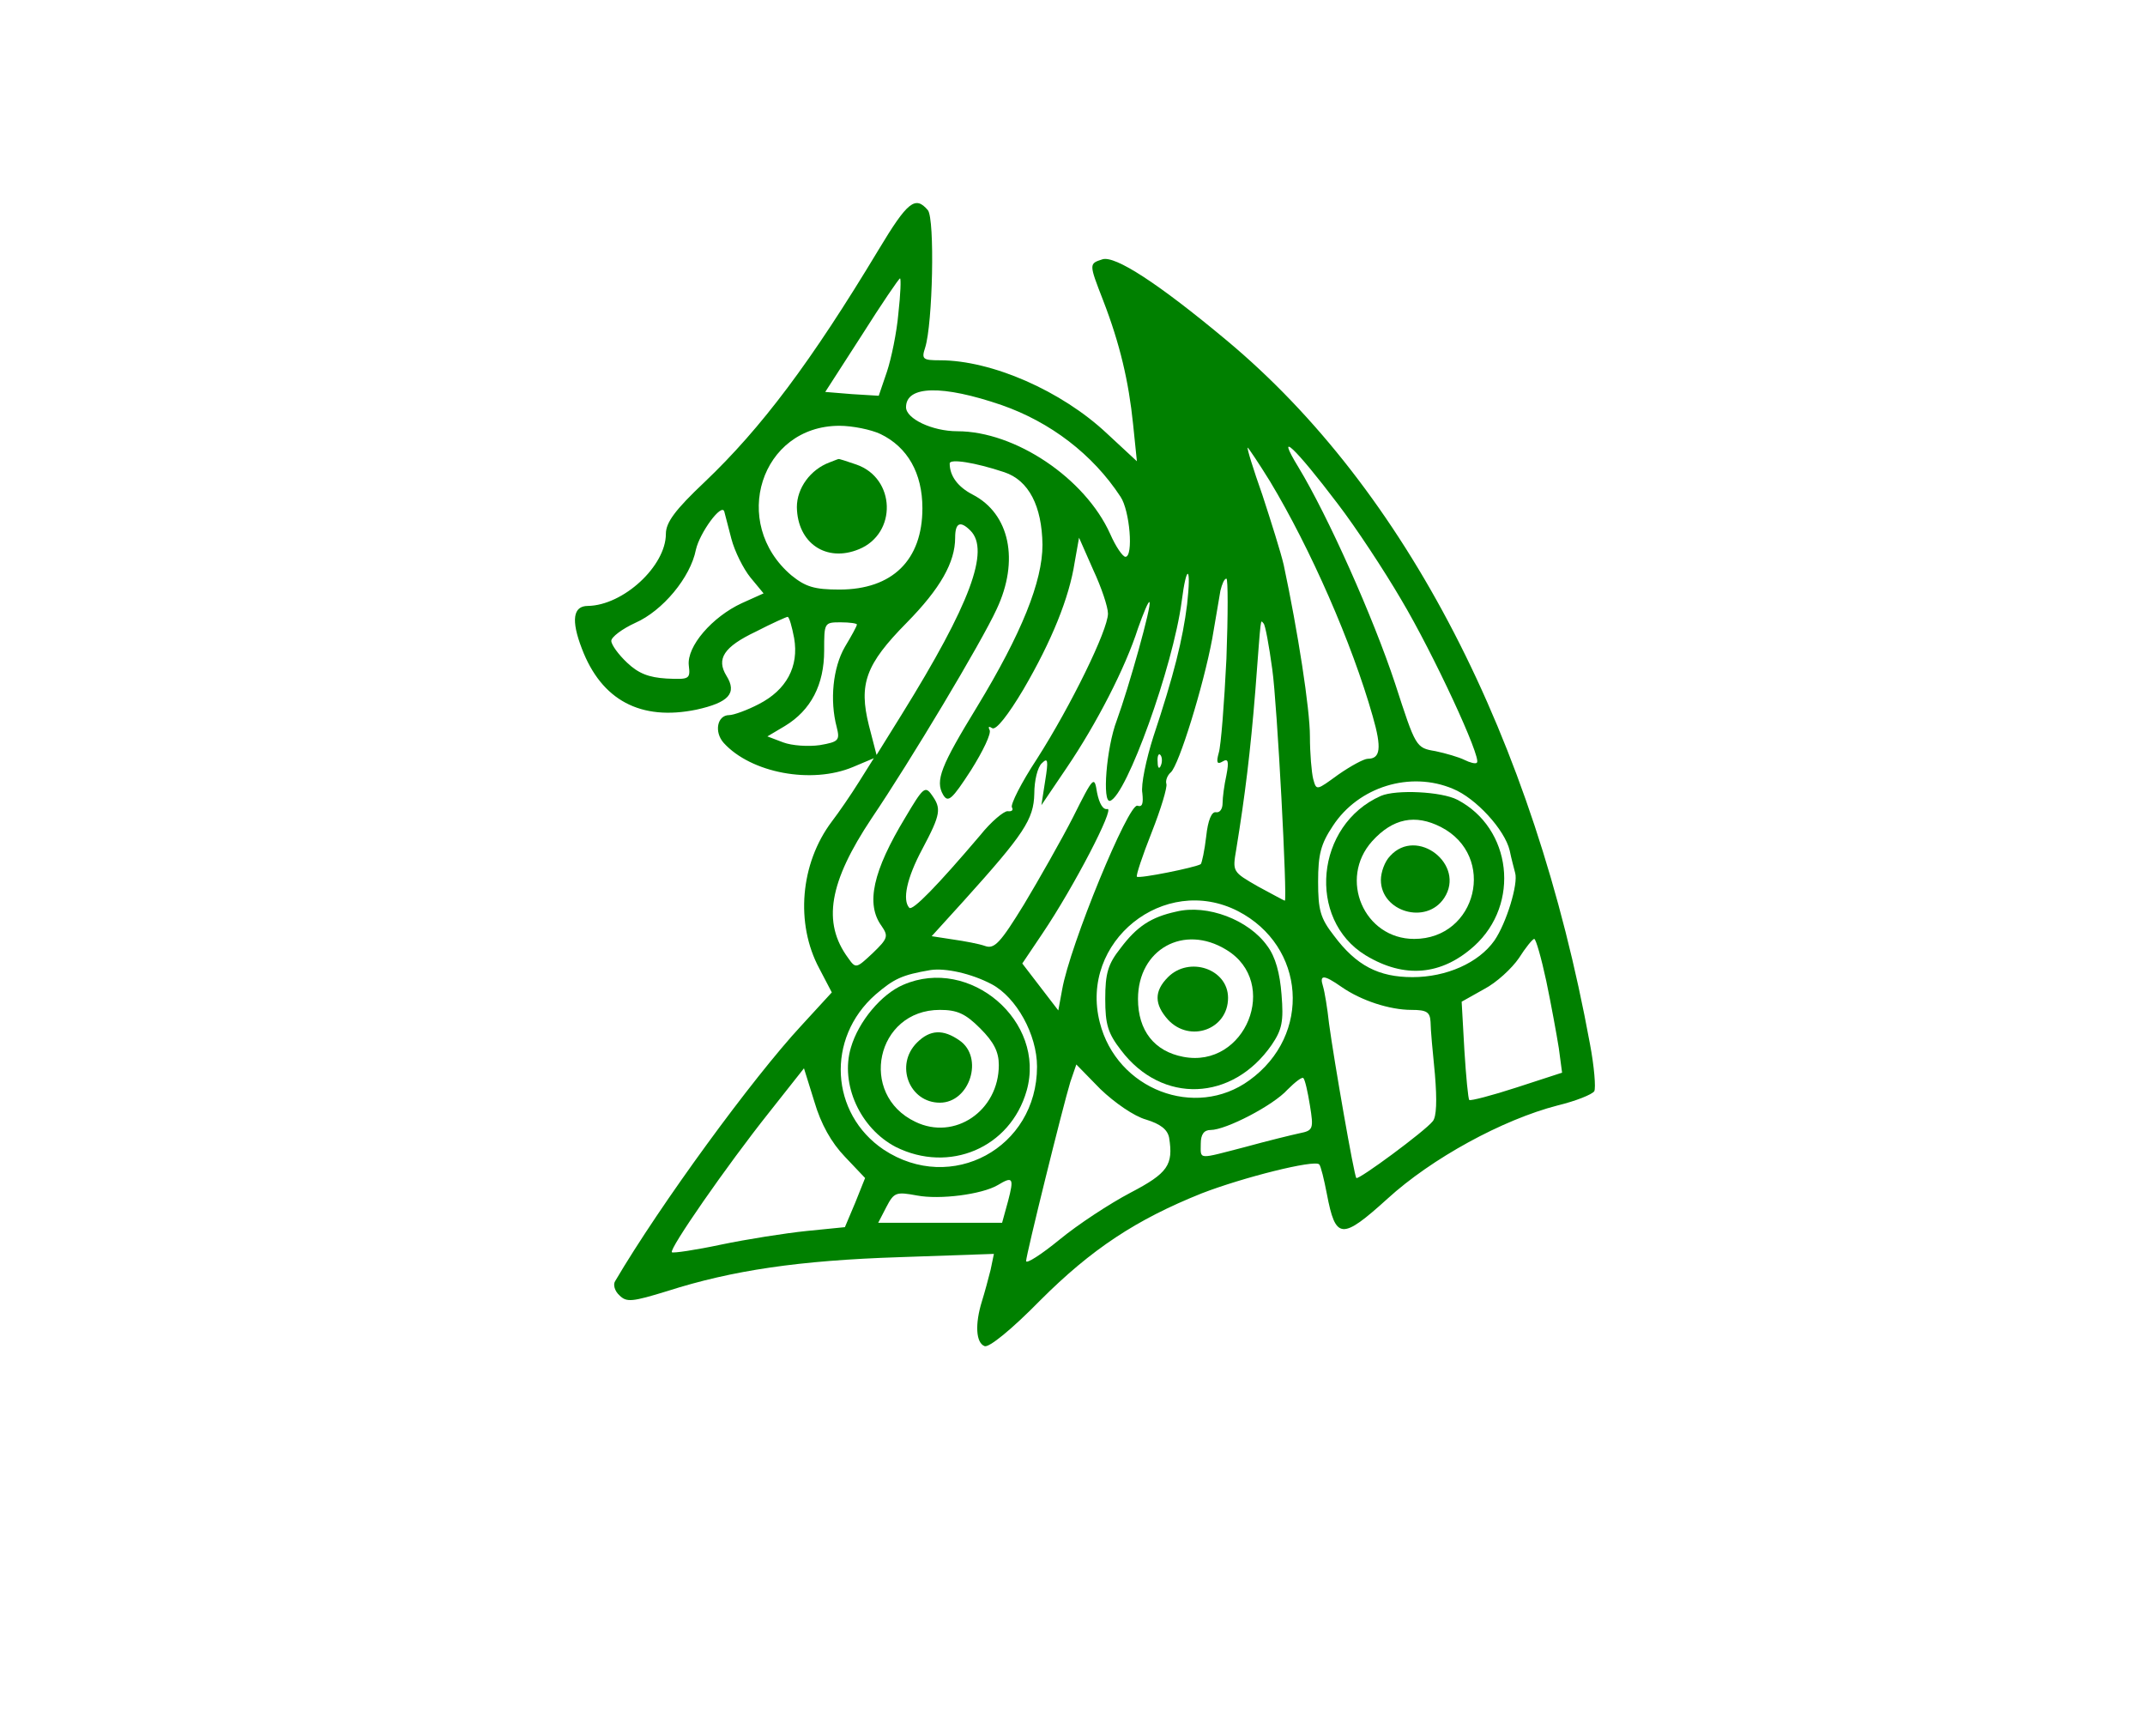 <?xml version="1.0" standalone="no"?>
<!DOCTYPE svg PUBLIC "-//W3C//DTD SVG 20010904//EN"
 "http://www.w3.org/TR/2001/REC-SVG-20010904/DTD/svg10.dtd">
<svg version="1.0" xmlns="http://www.w3.org/2000/svg"
 width="393pt" height="318pt" viewBox="0 0 393 318"
 preserveAspectRatio="xMidYMid meet">

<g transform="translate(0,318) scale(0.1,-0.1)"
fill="#008000" stroke="none">
<path d="M1610 2723 c-124 -206 -215 -327 -319 -426 -54 -51 -71 -74 -71 -95
0 -59 -78 -131 -143 -132 -27 0 -31 -26 -11 -78 36 -95 108 -133 210 -112 59
13 75 30 55 62 -19 31 -5 53 54 81 29 15 56 27 58 27 3 0 8 -18 12 -39 9 -52
-14 -95 -65 -121 -21 -11 -46 -20 -54 -20 -22 0 -28 -31 -10 -51 50 -55 161
-76 237 -44 l38 16 -27 -43 c-15 -24 -37 -56 -50 -73 -58 -77 -67 -187 -23
-269 l23 -44 -56 -61 c-89 -96 -258 -327 -341 -468 -4 -6 -1 -18 8 -26 13 -13
23 -12 88 8 119 38 241 56 425 62 l173 6 -6 -29 c-4 -16 -11 -42 -16 -58 -13
-42 -11 -76 5 -82 8 -3 49 30 102 84 94 94 176 148 296 196 75 29 206 62 215
53 3 -3 9 -28 14 -54 16 -84 27 -85 111 -9 81 74 211 145 312 171 33 8 63 20
67 26 3 6 0 45 -8 87 -103 561 -338 1015 -665 1288 -127 106 -205 156 -228
149 -25 -8 -25 -8 1 -75 31 -80 47 -149 55 -227 l7 -68 -55 51 c-83 78 -211
134 -306 134 -31 0 -34 2 -27 23 14 44 18 236 5 252 -23 27 -37 16 -90 -72z
m36 -117 c-3 -35 -13 -83 -21 -107 l-15 -44 -49 3 -49 4 67 104 c36 57 68 104
70 104 2 0 1 -29 -3 -64z m189 -168 c89 -31 167 -90 218 -168 17 -25 24 -110
9 -110 -5 0 -18 19 -28 42 -46 102 -174 188 -280 188 -46 0 -94 23 -94 44 0
40 67 41 175 4z m-222 -53 c50 -24 77 -72 77 -136 0 -95 -55 -149 -152 -149
-46 0 -62 5 -88 26 -113 96 -56 274 88 274 24 0 58 -7 75 -15z m838 -128 c33
-43 85 -122 116 -175 59 -99 148 -291 139 -299 -2 -3 -13 0 -23 5 -10 5 -34
12 -53 16 -36 6 -36 7 -74 124 -40 121 -123 307 -177 396 -44 72 -6 36 72 -67z
m-124 41 c74 -123 150 -296 188 -430 17 -59 14 -78 -9 -78 -7 0 -31 -13 -54
-29 -40 -29 -40 -30 -46 -8 -3 12 -6 47 -6 78 0 50 -22 192 -48 314 -5 22 -23
79 -39 128 -17 48 -29 87 -27 87 1 0 20 -28 41 -62z m-487 17 c45 -15 69 -62
70 -133 0 -67 -38 -162 -120 -297 -66 -108 -77 -135 -62 -161 9 -15 16 -9 51
45 22 35 38 68 34 74 -3 6 -1 7 5 3 7 -4 29 24 57 71 52 89 84 168 94 233 l8
45 26 -59 c15 -32 27 -68 27 -80 0 -30 -68 -169 -130 -266 -29 -44 -49 -84
-46 -89 3 -5 0 -8 -8 -7 -7 0 -30 -19 -50 -44 -79 -93 -124 -139 -130 -133
-13 14 -5 54 24 108 34 64 35 74 17 99 -12 17 -16 13 -48 -41 -60 -99 -73
-159 -44 -199 13 -19 12 -23 -16 -50 -30 -28 -31 -29 -45 -9 -48 65 -35 139
43 256 71 105 201 322 229 383 42 89 24 175 -44 210 -27 14 -42 34 -42 57 0 9
46 2 100 -16z m-500 -122 c6 -23 22 -55 35 -71 l24 -29 -40 -18 c-54 -25 -101
-79 -97 -114 3 -25 1 -26 -41 -24 -32 2 -51 9 -72 29 -16 15 -29 33 -29 40 0
7 20 22 44 33 50 22 101 83 111 134 7 31 47 86 52 70 1 -4 7 -27 13 -50z m438
15 c36 -36 0 -134 -126 -337 l-46 -74 -14 54 c-19 76 -6 112 69 188 62 63 89
111 89 156 0 27 9 32 28 13z m397 -135 c-8 -64 -24 -129 -62 -243 -13 -41 -23
-88 -20 -103 2 -19 0 -26 -9 -23 -16 6 -124 -256 -138 -337 l-7 -38 -33 43
-33 43 37 55 c58 86 133 231 119 228 -8 -2 -15 10 -19 30 -5 31 -6 31 -44 -45
-22 -43 -63 -115 -90 -160 -43 -70 -54 -82 -71 -76 -11 4 -38 9 -59 12 l-39 6
59 65 c110 122 128 149 129 196 0 24 6 49 14 56 11 11 12 5 6 -32 l-7 -45 46
68 c55 81 108 184 131 256 10 28 19 50 21 48 5 -4 -38 -157 -60 -217 -19 -50
-27 -152 -12 -147 30 10 115 245 131 365 9 71 18 66 10 -5z m72 -100 c-4 -82
-10 -159 -14 -172 -5 -18 -3 -22 7 -16 10 6 12 1 7 -25 -4 -18 -7 -41 -7 -51
0 -11 -5 -18 -12 -17 -8 2 -15 -15 -18 -44 -3 -26 -8 -49 -10 -51 -9 -6 -113
-27 -117 -23 -2 2 10 38 27 81 17 43 29 83 27 89 -2 6 2 16 8 21 15 13 60 159
76 245 6 36 13 75 15 88 3 12 7 22 11 22 3 0 3 -66 0 -147z m-677 63 c0 -3
-10 -21 -22 -41 -22 -38 -28 -98 -15 -147 6 -24 4 -27 -31 -33 -21 -3 -51 -1
-67 5 l-29 11 32 19 c48 29 72 76 72 138 0 51 0 52 30 52 17 0 30 -2 30 -4z
m761 -82 c9 -62 28 -424 23 -424 -1 0 -23 12 -49 26 -47 27 -47 27 -40 68 16
98 26 179 35 291 11 143 9 129 15 123 3 -2 10 -40 16 -84z m-204 -176 c-3 -8
-6 -5 -6 6 -1 11 2 17 5 13 3 -3 4 -12 1 -19z m535 -43 c42 -17 95 -75 104
-113 3 -15 8 -33 10 -41 6 -20 -16 -92 -38 -124 -29 -41 -88 -67 -150 -67 -62
0 -103 21 -144 76 -25 32 -29 47 -29 99 0 50 5 69 27 102 47 72 142 101 220
68z m-394 -224 c124 -64 136 -227 21 -310 -99 -72 -243 -17 -274 106 -38 148
118 273 253 204z m565 -128 c9 -43 19 -98 23 -123 l6 -45 -83 -27 c-46 -15
-85 -25 -87 -23 -2 1 -6 43 -9 91 l-5 89 41 23 c23 12 51 38 64 57 12 19 25
35 28 35 3 0 13 -35 22 -77z m-1016 -6 c45 -24 83 -92 83 -151 0 -149 -157
-234 -281 -152 -98 66 -106 204 -15 284 34 29 48 36 101 45 27 4 74 -6 112
-26z m641 -5 c36 -25 88 -42 128 -42 28 0 34 -4 35 -22 0 -13 4 -56 8 -96 4
-48 3 -78 -4 -86 -14 -18 -136 -108 -140 -104 -4 4 -41 216 -50 283 -3 28 -8
58 -11 68 -7 22 1 22 34 -1z m-358 -243 c26 -8 39 -18 42 -33 8 -50 -2 -65
-71 -101 -38 -20 -96 -58 -130 -86 -33 -27 -61 -45 -61 -39 0 11 67 282 81
328 l11 32 44 -45 c26 -25 62 -50 84 -56z m-552 -68 l37 -39 -18 -45 -19 -45
-70 -7 c-39 -4 -109 -15 -157 -25 -47 -10 -88 -16 -90 -14 -6 5 100 158 178
256 l64 81 19 -61 c12 -41 31 -75 56 -101z m852 94 c7 -43 6 -46 -19 -51 -14
-3 -59 -14 -99 -25 -89 -23 -82 -24 -82 6 0 17 6 25 18 25 28 0 115 45 141 74
14 14 27 24 29 21 3 -3 8 -25 12 -50z m-553 -175 l-11 -40 -113 0 -114 0 15
29 c14 27 18 28 56 21 42 -8 119 2 148 19 28 17 30 13 19 -29z"/>
<path d="M1520 2333 c-35 -13 -60 -47 -60 -82 1 -66 54 -102 114 -77 70 29 67
130 -5 155 -18 6 -32 11 -33 10 -1 0 -8 -3 -16 -6z"/>
<path d="M2530 1722 c-120 -53 -136 -226 -28 -292 71 -43 139 -37 199 17 85
77 69 216 -31 268 -29 15 -112 19 -140 7z m110 -57 c103 -53 66 -205 -49 -205
-92 0 -139 110 -77 179 38 42 79 50 126 26z"/>
<path d="M2547 1612 c-10 -10 -17 -30 -17 -44 0 -58 83 -83 116 -33 40 61 -50
131 -99 77z"/>
<path d="M2155 1510 c-46 -10 -72 -27 -102 -67 -23 -29 -28 -46 -28 -93 0 -47
5 -63 29 -94 75 -99 204 -94 276 10 19 28 22 43 18 92 -3 39 -11 69 -26 89
-34 48 -110 77 -167 63z m92 -70 c99 -60 35 -218 -79 -196 -53 10 -83 48 -83
106 0 91 84 138 162 90z"/>
<path d="M2140 1390 c-26 -26 -25 -50 0 -78 40 -43 110 -18 110 40 0 53 -71
77 -110 38z"/>
<path d="M1655 1376 c-40 -17 -82 -67 -96 -115 -20 -67 17 -148 82 -182 98
-49 210 -2 240 103 36 127 -104 247 -226 194z m141 -80 c25 -25 34 -43 34 -67
0 -84 -81 -139 -153 -104 -105 50 -72 205 45 205 32 0 47 -7 74 -34z"/>
<path d="M1680 1270 c-41 -41 -14 -110 42 -110 55 0 81 83 36 114 -30 21 -54
20 -78 -4z"/>
</g>
</svg>
